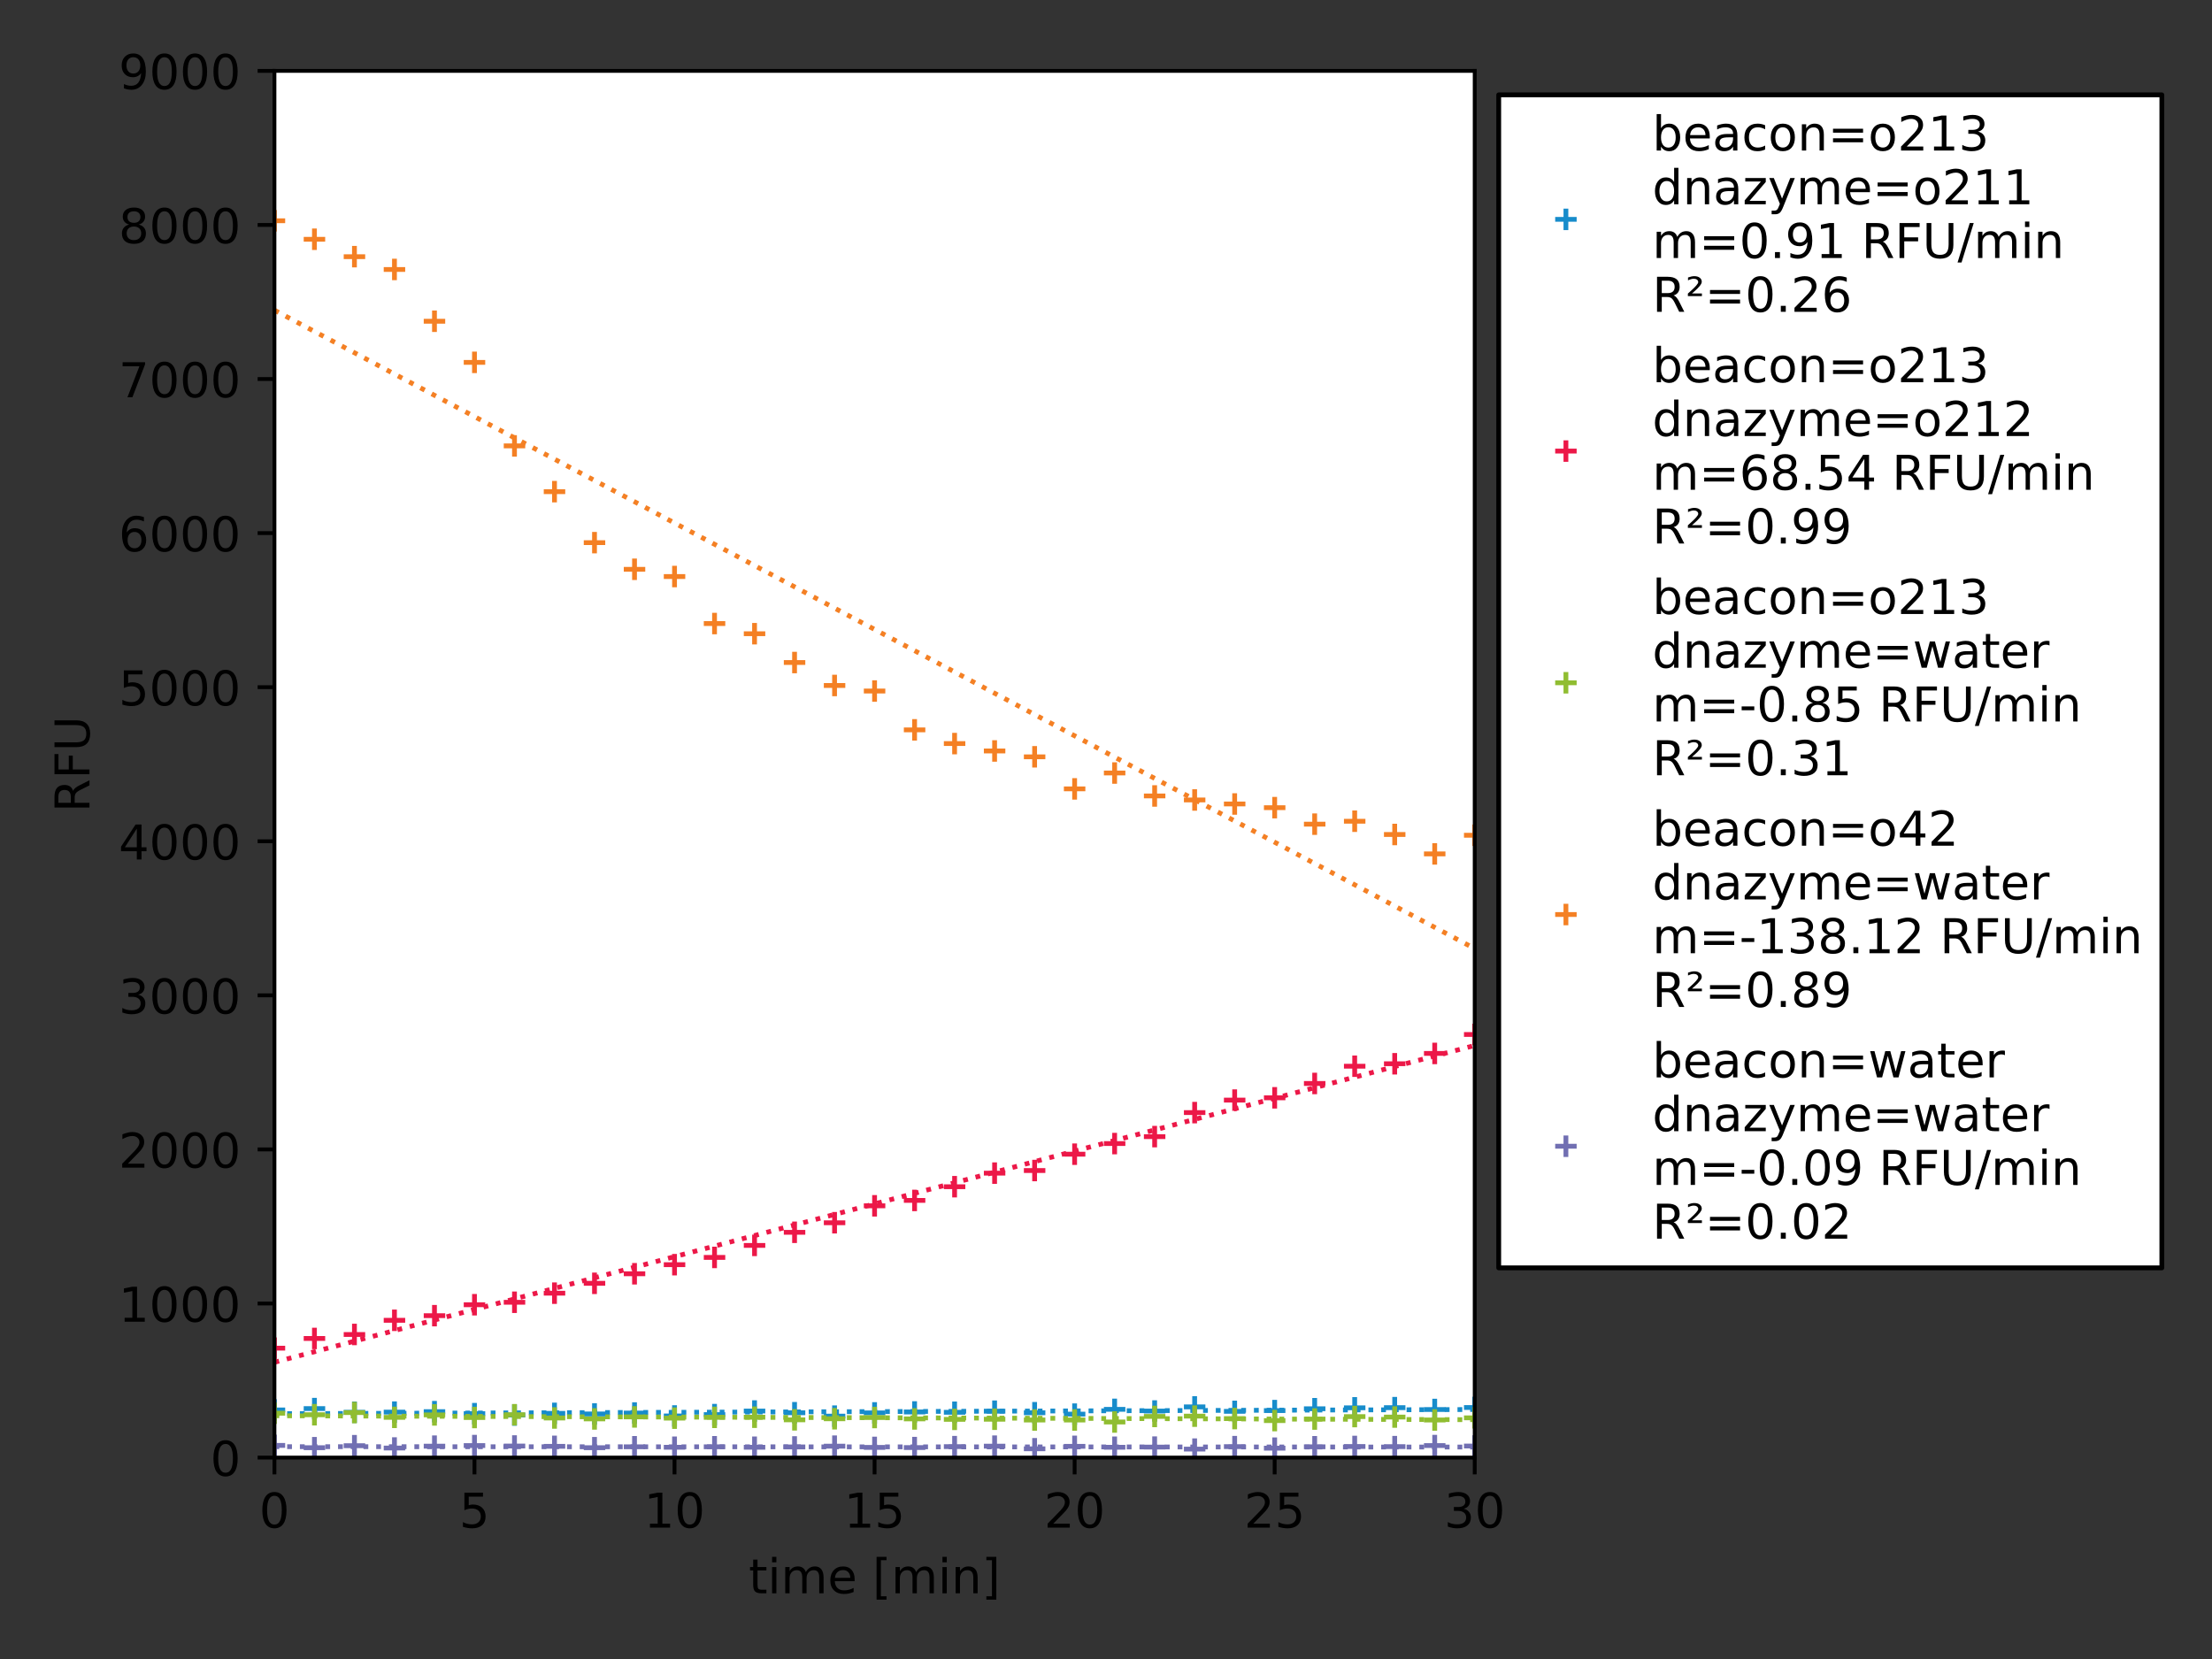 <?xml version="1.0" encoding="utf-8" standalone="no"?>
<!DOCTYPE svg PUBLIC "-//W3C//DTD SVG 1.1//EN"
  "http://www.w3.org/Graphics/SVG/1.1/DTD/svg11.dtd">
<!-- Created with matplotlib (https://matplotlib.org/) -->
<svg height="345.6pt" version="1.1" viewBox="0 0 460.8 345.6" width="460.8pt" xmlns="http://www.w3.org/2000/svg" xmlns:xlink="http://www.w3.org/1999/xlink">
 <rect x="0" y="0" width="460.8" height="345.6" fill="#333333" stroke="none"/>
 <defs>
  <style type="text/css">
*{stroke-linecap:butt;stroke-linejoin:round;}
  </style>
 </defs>
 <g id="figure_1">
  <g id="patch_1">
   <path d="M 0 345.6 
L 460.8 345.6 
L 460.8 0 
L 0 0 
z
" style="fill:none;"/>
  </g>
  <g id="axes_1">
   <g id="patch_2">
    <path d="M 57.17 303.64 
L 307.21 303.64 
L 307.21 14.76 
L 57.17 14.76 
z
" style="fill:#ffffff;"/>
   </g>
   <g id="matplotlib.axis_1">
    <g id="xtick_1">
     <g id="line2d_1">
      <defs>
       <path d="M 0 0 
L 0 3.5 
" id="m78ceba7861" style="stroke:#000000;stroke-width:0.8;"/>
      </defs>
      <g>
       <use style="stroke:#000000;stroke-width:0.8;" x="57.17" xlink:href="#m78ceba7861" y="303.64"/>
      </g>
     </g>
     <g id="text_1">
      <!-- 0 -->
      <defs>
       <path d="M 31.781 66.406 
Q 24.172 66.406 20.328 58.906 
Q 16.5 51.422 16.5 36.375 
Q 16.5 21.391 20.328 13.891 
Q 24.172 6.391 31.781 6.391 
Q 39.453 6.391 43.281 13.891 
Q 47.125 21.391 47.125 36.375 
Q 47.125 51.422 43.281 58.906 
Q 39.453 66.406 31.781 66.406 
z
M 31.781 74.219 
Q 44.047 74.219 50.516 64.516 
Q 56.984 54.828 56.984 36.375 
Q 56.984 17.969 50.516 8.266 
Q 44.047 -1.422 31.781 -1.422 
Q 19.531 -1.422 13.062 8.266 
Q 6.594 17.969 6.594 36.375 
Q 6.594 54.828 13.062 64.516 
Q 19.531 74.219 31.781 74.219 
z
" id="DejaVuSans-48"/>
      </defs>
      <g transform="translate(53.989 318.238)scale(0.1 -0.1)">
       <use xlink:href="#DejaVuSans-48"/>
      </g>
     </g>
    </g>
    <g id="xtick_2">
     <g id="line2d_2">
      <g>
       <use style="stroke:#000000;stroke-width:0.8;" x="98.843" xlink:href="#m78ceba7861" y="303.64"/>
      </g>
     </g>
     <g id="text_2">
      <!-- 5 -->
      <defs>
       <path d="M 10.797 72.906 
L 49.516 72.906 
L 49.516 64.594 
L 19.828 64.594 
L 19.828 46.734 
Q 21.969 47.469 24.109 47.828 
Q 26.266 48.188 28.422 48.188 
Q 40.625 48.188 47.75 41.5 
Q 54.891 34.812 54.891 23.391 
Q 54.891 11.625 47.562 5.094 
Q 40.234 -1.422 26.906 -1.422 
Q 22.312 -1.422 17.547 -0.641 
Q 12.797 0.141 7.719 1.703 
L 7.719 11.625 
Q 12.109 9.234 16.797 8.062 
Q 21.484 6.891 26.703 6.891 
Q 35.156 6.891 40.078 11.328 
Q 45.016 15.766 45.016 23.391 
Q 45.016 31 40.078 35.438 
Q 35.156 39.891 26.703 39.891 
Q 22.75 39.891 18.812 39.016 
Q 14.891 38.141 10.797 36.281 
z
" id="DejaVuSans-53"/>
      </defs>
      <g transform="translate(95.662 318.238)scale(0.1 -0.1)">
       <use xlink:href="#DejaVuSans-53"/>
      </g>
     </g>
    </g>
    <g id="xtick_3">
     <g id="line2d_3">
      <g>
       <use style="stroke:#000000;stroke-width:0.8;" x="140.517" xlink:href="#m78ceba7861" y="303.64"/>
      </g>
     </g>
     <g id="text_3">
      <!-- 10 -->
      <defs>
       <path d="M 12.406 8.297 
L 28.516 8.297 
L 28.516 63.922 
L 10.984 60.406 
L 10.984 69.391 
L 28.422 72.906 
L 38.281 72.906 
L 38.281 8.297 
L 54.391 8.297 
L 54.391 0 
L 12.406 0 
z
" id="DejaVuSans-49"/>
      </defs>
      <g transform="translate(134.154 318.238)scale(0.1 -0.1)">
       <use xlink:href="#DejaVuSans-49"/>
       <use x="63.623" xlink:href="#DejaVuSans-48"/>
      </g>
     </g>
    </g>
    <g id="xtick_4">
     <g id="line2d_4">
      <g>
       <use style="stroke:#000000;stroke-width:0.8;" x="182.19" xlink:href="#m78ceba7861" y="303.64"/>
      </g>
     </g>
     <g id="text_4">
      <!-- 15 -->
      <g transform="translate(175.827 318.238)scale(0.1 -0.1)">
       <use xlink:href="#DejaVuSans-49"/>
       <use x="63.623" xlink:href="#DejaVuSans-53"/>
      </g>
     </g>
    </g>
    <g id="xtick_5">
     <g id="line2d_5">
      <g>
       <use style="stroke:#000000;stroke-width:0.8;" x="223.863" xlink:href="#m78ceba7861" y="303.64"/>
      </g>
     </g>
     <g id="text_5">
      <!-- 20 -->
      <defs>
       <path d="M 19.188 8.297 
L 53.609 8.297 
L 53.609 0 
L 7.328 0 
L 7.328 8.297 
Q 12.938 14.109 22.625 23.891 
Q 32.328 33.688 34.812 36.531 
Q 39.547 41.844 41.422 45.531 
Q 43.312 49.219 43.312 52.781 
Q 43.312 58.594 39.234 62.25 
Q 35.156 65.922 28.609 65.922 
Q 23.969 65.922 18.812 64.312 
Q 13.672 62.703 7.812 59.422 
L 7.812 69.391 
Q 13.766 71.781 18.938 73 
Q 24.125 74.219 28.422 74.219 
Q 39.75 74.219 46.484 68.547 
Q 53.219 62.891 53.219 53.422 
Q 53.219 48.922 51.531 44.891 
Q 49.859 40.875 45.406 35.406 
Q 44.188 33.984 37.641 27.219 
Q 31.109 20.453 19.188 8.297 
z
" id="DejaVuSans-50"/>
      </defs>
      <g transform="translate(217.501 318.238)scale(0.1 -0.1)">
       <use xlink:href="#DejaVuSans-50"/>
       <use x="63.623" xlink:href="#DejaVuSans-48"/>
      </g>
     </g>
    </g>
    <g id="xtick_6">
     <g id="line2d_6">
      <g>
       <use style="stroke:#000000;stroke-width:0.8;" x="265.537" xlink:href="#m78ceba7861" y="303.64"/>
      </g>
     </g>
     <g id="text_6">
      <!-- 25 -->
      <g transform="translate(259.174 318.238)scale(0.1 -0.1)">
       <use xlink:href="#DejaVuSans-50"/>
       <use x="63.623" xlink:href="#DejaVuSans-53"/>
      </g>
     </g>
    </g>
    <g id="xtick_7">
     <g id="line2d_7">
      <g>
       <use style="stroke:#000000;stroke-width:0.8;" x="307.21" xlink:href="#m78ceba7861" y="303.64"/>
      </g>
     </g>
     <g id="text_7">
      <!-- 30 -->
      <defs>
       <path d="M 40.578 39.312 
Q 47.656 37.797 51.625 33 
Q 55.609 28.219 55.609 21.188 
Q 55.609 10.406 48.188 4.484 
Q 40.766 -1.422 27.094 -1.422 
Q 22.516 -1.422 17.656 -0.516 
Q 12.797 0.391 7.625 2.203 
L 7.625 11.719 
Q 11.719 9.328 16.594 8.109 
Q 21.484 6.891 26.812 6.891 
Q 36.078 6.891 40.938 10.547 
Q 45.797 14.203 45.797 21.188 
Q 45.797 27.641 41.281 31.266 
Q 36.766 34.906 28.719 34.906 
L 20.219 34.906 
L 20.219 43.016 
L 29.109 43.016 
Q 36.375 43.016 40.234 45.922 
Q 44.094 48.828 44.094 54.297 
Q 44.094 59.906 40.109 62.906 
Q 36.141 65.922 28.719 65.922 
Q 24.656 65.922 20.016 65.031 
Q 15.375 64.156 9.812 62.312 
L 9.812 71.094 
Q 15.438 72.656 20.344 73.438 
Q 25.25 74.219 29.594 74.219 
Q 40.828 74.219 47.359 69.109 
Q 53.906 64.016 53.906 55.328 
Q 53.906 49.266 50.438 45.094 
Q 46.969 40.922 40.578 39.312 
z
" id="DejaVuSans-51"/>
      </defs>
      <g transform="translate(300.848 318.238)scale(0.1 -0.1)">
       <use xlink:href="#DejaVuSans-51"/>
       <use x="63.623" xlink:href="#DejaVuSans-48"/>
      </g>
     </g>
    </g>
    <g id="text_8">
     <!-- time [min] -->
     <defs>
      <path d="M 18.312 70.219 
L 18.312 54.688 
L 36.812 54.688 
L 36.812 47.703 
L 18.312 47.703 
L 18.312 18.016 
Q 18.312 11.328 20.141 9.422 
Q 21.969 7.516 27.594 7.516 
L 36.812 7.516 
L 36.812 0 
L 27.594 0 
Q 17.188 0 13.234 3.875 
Q 9.281 7.766 9.281 18.016 
L 9.281 47.703 
L 2.688 47.703 
L 2.688 54.688 
L 9.281 54.688 
L 9.281 70.219 
z
" id="DejaVuSans-116"/>
      <path d="M 9.422 54.688 
L 18.406 54.688 
L 18.406 0 
L 9.422 0 
z
M 9.422 75.984 
L 18.406 75.984 
L 18.406 64.594 
L 9.422 64.594 
z
" id="DejaVuSans-105"/>
      <path d="M 52 44.188 
Q 55.375 50.25 60.062 53.125 
Q 64.75 56 71.094 56 
Q 79.641 56 84.281 50.016 
Q 88.922 44.047 88.922 33.016 
L 88.922 0 
L 79.891 0 
L 79.891 32.719 
Q 79.891 40.578 77.094 44.375 
Q 74.312 48.188 68.609 48.188 
Q 61.625 48.188 57.562 43.547 
Q 53.516 38.922 53.516 30.906 
L 53.516 0 
L 44.484 0 
L 44.484 32.719 
Q 44.484 40.625 41.703 44.406 
Q 38.922 48.188 33.109 48.188 
Q 26.219 48.188 22.156 43.531 
Q 18.109 38.875 18.109 30.906 
L 18.109 0 
L 9.078 0 
L 9.078 54.688 
L 18.109 54.688 
L 18.109 46.188 
Q 21.188 51.219 25.484 53.609 
Q 29.781 56 35.688 56 
Q 41.656 56 45.828 52.969 
Q 50 49.953 52 44.188 
z
" id="DejaVuSans-109"/>
      <path d="M 56.203 29.594 
L 56.203 25.203 
L 14.891 25.203 
Q 15.484 15.922 20.484 11.062 
Q 25.484 6.203 34.422 6.203 
Q 39.594 6.203 44.453 7.469 
Q 49.312 8.734 54.109 11.281 
L 54.109 2.781 
Q 49.266 0.734 44.188 -0.344 
Q 39.109 -1.422 33.891 -1.422 
Q 20.797 -1.422 13.156 6.188 
Q 5.516 13.812 5.516 26.812 
Q 5.516 40.234 12.766 48.109 
Q 20.016 56 32.328 56 
Q 43.359 56 49.781 48.891 
Q 56.203 41.797 56.203 29.594 
z
M 47.219 32.234 
Q 47.125 39.594 43.094 43.984 
Q 39.062 48.391 32.422 48.391 
Q 24.906 48.391 20.391 44.141 
Q 15.875 39.891 15.188 32.172 
z
" id="DejaVuSans-101"/>
      <path id="DejaVuSans-32"/>
      <path d="M 8.594 75.984 
L 29.297 75.984 
L 29.297 69 
L 17.578 69 
L 17.578 -6.203 
L 29.297 -6.203 
L 29.297 -13.188 
L 8.594 -13.188 
z
" id="DejaVuSans-91"/>
      <path d="M 54.891 33.016 
L 54.891 0 
L 45.906 0 
L 45.906 32.719 
Q 45.906 40.484 42.875 44.328 
Q 39.844 48.188 33.797 48.188 
Q 26.516 48.188 22.312 43.547 
Q 18.109 38.922 18.109 30.906 
L 18.109 0 
L 9.078 0 
L 9.078 54.688 
L 18.109 54.688 
L 18.109 46.188 
Q 21.344 51.125 25.703 53.562 
Q 30.078 56 35.797 56 
Q 45.219 56 50.047 50.172 
Q 54.891 44.344 54.891 33.016 
z
" id="DejaVuSans-110"/>
      <path d="M 30.422 75.984 
L 30.422 -13.188 
L 9.719 -13.188 
L 9.719 -6.203 
L 21.391 -6.203 
L 21.391 69 
L 9.719 69 
L 9.719 75.984 
z
" id="DejaVuSans-93"/>
     </defs>
     <g transform="translate(155.975 331.917)scale(0.1 -0.1)">
      <use xlink:href="#DejaVuSans-116"/>
      <use x="39.209" xlink:href="#DejaVuSans-105"/>
      <use x="66.992" xlink:href="#DejaVuSans-109"/>
      <use x="164.404" xlink:href="#DejaVuSans-101"/>
      <use x="225.928" xlink:href="#DejaVuSans-32"/>
      <use x="257.715" xlink:href="#DejaVuSans-91"/>
      <use x="296.729" xlink:href="#DejaVuSans-109"/>
      <use x="394.141" xlink:href="#DejaVuSans-105"/>
      <use x="421.924" xlink:href="#DejaVuSans-110"/>
      <use x="485.303" xlink:href="#DejaVuSans-93"/>
     </g>
    </g>
   </g>
   <g id="matplotlib.axis_2">
    <g id="ytick_1">
     <g id="line2d_8">
      <defs>
       <path d="M 0 0 
L -3.5 0 
" id="m51595168b1" style="stroke:#000000;stroke-width:0.8;"/>
      </defs>
      <g>
       <use style="stroke:#000000;stroke-width:0.8;" x="57.17" xlink:href="#m51595168b1" y="303.64"/>
      </g>
     </g>
     <g id="text_9">
      <!-- 0 -->
      <g transform="translate(43.807 307.439)scale(0.1 -0.1)">
       <use xlink:href="#DejaVuSans-48"/>
      </g>
     </g>
    </g>
    <g id="ytick_2">
     <g id="line2d_9">
      <g>
       <use style="stroke:#000000;stroke-width:0.8;" x="57.17" xlink:href="#m51595168b1" y="271.542"/>
      </g>
     </g>
     <g id="text_10">
      <!-- 1000 -->
      <g transform="translate(24.72 275.341)scale(0.1 -0.1)">
       <use xlink:href="#DejaVuSans-49"/>
       <use x="63.623" xlink:href="#DejaVuSans-48"/>
       <use x="127.246" xlink:href="#DejaVuSans-48"/>
       <use x="190.869" xlink:href="#DejaVuSans-48"/>
      </g>
     </g>
    </g>
    <g id="ytick_3">
     <g id="line2d_10">
      <g>
       <use style="stroke:#000000;stroke-width:0.8;" x="57.17" xlink:href="#m51595168b1" y="239.444"/>
      </g>
     </g>
     <g id="text_11">
      <!-- 2000 -->
      <g transform="translate(24.72 243.244)scale(0.1 -0.1)">
       <use xlink:href="#DejaVuSans-50"/>
       <use x="63.623" xlink:href="#DejaVuSans-48"/>
       <use x="127.246" xlink:href="#DejaVuSans-48"/>
       <use x="190.869" xlink:href="#DejaVuSans-48"/>
      </g>
     </g>
    </g>
    <g id="ytick_4">
     <g id="line2d_11">
      <g>
       <use style="stroke:#000000;stroke-width:0.8;" x="57.17" xlink:href="#m51595168b1" y="207.347"/>
      </g>
     </g>
     <g id="text_12">
      <!-- 3000 -->
      <g transform="translate(24.72 211.146)scale(0.1 -0.1)">
       <use xlink:href="#DejaVuSans-51"/>
       <use x="63.623" xlink:href="#DejaVuSans-48"/>
       <use x="127.246" xlink:href="#DejaVuSans-48"/>
       <use x="190.869" xlink:href="#DejaVuSans-48"/>
      </g>
     </g>
    </g>
    <g id="ytick_5">
     <g id="line2d_12">
      <g>
       <use style="stroke:#000000;stroke-width:0.8;" x="57.17" xlink:href="#m51595168b1" y="175.249"/>
      </g>
     </g>
     <g id="text_13">
      <!-- 4000 -->
      <defs>
       <path d="M 37.797 64.312 
L 12.891 25.391 
L 37.797 25.391 
z
M 35.203 72.906 
L 47.609 72.906 
L 47.609 25.391 
L 58.016 25.391 
L 58.016 17.188 
L 47.609 17.188 
L 47.609 0 
L 37.797 0 
L 37.797 17.188 
L 4.891 17.188 
L 4.891 26.703 
z
" id="DejaVuSans-52"/>
      </defs>
      <g transform="translate(24.72 179.048)scale(0.1 -0.1)">
       <use xlink:href="#DejaVuSans-52"/>
       <use x="63.623" xlink:href="#DejaVuSans-48"/>
       <use x="127.246" xlink:href="#DejaVuSans-48"/>
       <use x="190.869" xlink:href="#DejaVuSans-48"/>
      </g>
     </g>
    </g>
    <g id="ytick_6">
     <g id="line2d_13">
      <g>
       <use style="stroke:#000000;stroke-width:0.8;" x="57.17" xlink:href="#m51595168b1" y="143.151"/>
      </g>
     </g>
     <g id="text_14">
      <!-- 5000 -->
      <g transform="translate(24.72 146.95)scale(0.1 -0.1)">
       <use xlink:href="#DejaVuSans-53"/>
       <use x="63.623" xlink:href="#DejaVuSans-48"/>
       <use x="127.246" xlink:href="#DejaVuSans-48"/>
       <use x="190.869" xlink:href="#DejaVuSans-48"/>
      </g>
     </g>
    </g>
    <g id="ytick_7">
     <g id="line2d_14">
      <g>
       <use style="stroke:#000000;stroke-width:0.8;" x="57.17" xlink:href="#m51595168b1" y="111.053"/>
      </g>
     </g>
     <g id="text_15">
      <!-- 6000 -->
      <defs>
       <path d="M 33.016 40.375 
Q 26.375 40.375 22.484 35.828 
Q 18.609 31.297 18.609 23.391 
Q 18.609 15.531 22.484 10.953 
Q 26.375 6.391 33.016 6.391 
Q 39.656 6.391 43.531 10.953 
Q 47.406 15.531 47.406 23.391 
Q 47.406 31.297 43.531 35.828 
Q 39.656 40.375 33.016 40.375 
z
M 52.594 71.297 
L 52.594 62.312 
Q 48.875 64.062 45.094 64.984 
Q 41.312 65.922 37.594 65.922 
Q 27.828 65.922 22.672 59.328 
Q 17.531 52.734 16.797 39.406 
Q 19.672 43.656 24.016 45.922 
Q 28.375 48.188 33.594 48.188 
Q 44.578 48.188 50.953 41.516 
Q 57.328 34.859 57.328 23.391 
Q 57.328 12.156 50.688 5.359 
Q 44.047 -1.422 33.016 -1.422 
Q 20.359 -1.422 13.672 8.266 
Q 6.984 17.969 6.984 36.375 
Q 6.984 53.656 15.188 63.938 
Q 23.391 74.219 37.203 74.219 
Q 40.922 74.219 44.703 73.484 
Q 48.484 72.75 52.594 71.297 
z
" id="DejaVuSans-54"/>
      </defs>
      <g transform="translate(24.72 114.853)scale(0.1 -0.1)">
       <use xlink:href="#DejaVuSans-54"/>
       <use x="63.623" xlink:href="#DejaVuSans-48"/>
       <use x="127.246" xlink:href="#DejaVuSans-48"/>
       <use x="190.869" xlink:href="#DejaVuSans-48"/>
      </g>
     </g>
    </g>
    <g id="ytick_8">
     <g id="line2d_15">
      <g>
       <use style="stroke:#000000;stroke-width:0.8;" x="57.17" xlink:href="#m51595168b1" y="78.956"/>
      </g>
     </g>
     <g id="text_16">
      <!-- 7000 -->
      <defs>
       <path d="M 8.203 72.906 
L 55.078 72.906 
L 55.078 68.703 
L 28.609 0 
L 18.312 0 
L 43.219 64.594 
L 8.203 64.594 
z
" id="DejaVuSans-55"/>
      </defs>
      <g transform="translate(24.72 82.755)scale(0.1 -0.1)">
       <use xlink:href="#DejaVuSans-55"/>
       <use x="63.623" xlink:href="#DejaVuSans-48"/>
       <use x="127.246" xlink:href="#DejaVuSans-48"/>
       <use x="190.869" xlink:href="#DejaVuSans-48"/>
      </g>
     </g>
    </g>
    <g id="ytick_9">
     <g id="line2d_16">
      <g>
       <use style="stroke:#000000;stroke-width:0.8;" x="57.17" xlink:href="#m51595168b1" y="46.858"/>
      </g>
     </g>
     <g id="text_17">
      <!-- 8000 -->
      <defs>
       <path d="M 31.781 34.625 
Q 24.75 34.625 20.719 30.859 
Q 16.703 27.094 16.703 20.516 
Q 16.703 13.922 20.719 10.156 
Q 24.75 6.391 31.781 6.391 
Q 38.812 6.391 42.859 10.172 
Q 46.922 13.969 46.922 20.516 
Q 46.922 27.094 42.891 30.859 
Q 38.875 34.625 31.781 34.625 
z
M 21.922 38.812 
Q 15.578 40.375 12.031 44.719 
Q 8.5 49.078 8.5 55.328 
Q 8.5 64.062 14.719 69.141 
Q 20.953 74.219 31.781 74.219 
Q 42.672 74.219 48.875 69.141 
Q 55.078 64.062 55.078 55.328 
Q 55.078 49.078 51.531 44.719 
Q 48 40.375 41.703 38.812 
Q 48.828 37.156 52.797 32.312 
Q 56.781 27.484 56.781 20.516 
Q 56.781 9.906 50.312 4.234 
Q 43.844 -1.422 31.781 -1.422 
Q 19.734 -1.422 13.25 4.234 
Q 6.781 9.906 6.781 20.516 
Q 6.781 27.484 10.781 32.312 
Q 14.797 37.156 21.922 38.812 
z
M 18.312 54.391 
Q 18.312 48.734 21.844 45.562 
Q 25.391 42.391 31.781 42.391 
Q 38.141 42.391 41.719 45.562 
Q 45.312 48.734 45.312 54.391 
Q 45.312 60.062 41.719 63.234 
Q 38.141 66.406 31.781 66.406 
Q 25.391 66.406 21.844 63.234 
Q 18.312 60.062 18.312 54.391 
z
" id="DejaVuSans-56"/>
      </defs>
      <g transform="translate(24.72 50.657)scale(0.1 -0.1)">
       <use xlink:href="#DejaVuSans-56"/>
       <use x="63.623" xlink:href="#DejaVuSans-48"/>
       <use x="127.246" xlink:href="#DejaVuSans-48"/>
       <use x="190.869" xlink:href="#DejaVuSans-48"/>
      </g>
     </g>
    </g>
    <g id="ytick_10">
     <g id="line2d_17">
      <g>
       <use style="stroke:#000000;stroke-width:0.8;" x="57.17" xlink:href="#m51595168b1" y="14.76"/>
      </g>
     </g>
     <g id="text_18">
      <!-- 9000 -->
      <defs>
       <path d="M 10.984 1.516 
L 10.984 10.5 
Q 14.703 8.734 18.5 7.812 
Q 22.312 6.891 25.984 6.891 
Q 35.75 6.891 40.891 13.453 
Q 46.047 20.016 46.781 33.406 
Q 43.953 29.203 39.594 26.953 
Q 35.25 24.703 29.984 24.703 
Q 19.047 24.703 12.672 31.312 
Q 6.297 37.938 6.297 49.422 
Q 6.297 60.641 12.938 67.422 
Q 19.578 74.219 30.609 74.219 
Q 43.266 74.219 49.922 64.516 
Q 56.594 54.828 56.594 36.375 
Q 56.594 19.141 48.406 8.859 
Q 40.234 -1.422 26.422 -1.422 
Q 22.703 -1.422 18.891 -0.688 
Q 15.094 0.047 10.984 1.516 
z
M 30.609 32.422 
Q 37.25 32.422 41.125 36.953 
Q 45.016 41.5 45.016 49.422 
Q 45.016 57.281 41.125 61.844 
Q 37.25 66.406 30.609 66.406 
Q 23.969 66.406 20.094 61.844 
Q 16.219 57.281 16.219 49.422 
Q 16.219 41.5 20.094 36.953 
Q 23.969 32.422 30.609 32.422 
z
" id="DejaVuSans-57"/>
      </defs>
      <g transform="translate(24.72 18.559)scale(0.1 -0.1)">
       <use xlink:href="#DejaVuSans-57"/>
       <use x="63.623" xlink:href="#DejaVuSans-48"/>
       <use x="127.246" xlink:href="#DejaVuSans-48"/>
       <use x="190.869" xlink:href="#DejaVuSans-48"/>
      </g>
     </g>
    </g>
    <g id="text_19">
     <!-- RFU -->
     <defs>
      <path d="M 44.391 34.188 
Q 47.562 33.109 50.562 29.594 
Q 53.562 26.078 56.594 19.922 
L 66.609 0 
L 56 0 
L 46.688 18.703 
Q 43.062 26.031 39.672 28.422 
Q 36.281 30.812 30.422 30.812 
L 19.672 30.812 
L 19.672 0 
L 9.812 0 
L 9.812 72.906 
L 32.078 72.906 
Q 44.578 72.906 50.734 67.672 
Q 56.891 62.453 56.891 51.906 
Q 56.891 45.016 53.688 40.469 
Q 50.484 35.938 44.391 34.188 
z
M 19.672 64.797 
L 19.672 38.922 
L 32.078 38.922 
Q 39.203 38.922 42.844 42.219 
Q 46.484 45.516 46.484 51.906 
Q 46.484 58.297 42.844 61.547 
Q 39.203 64.797 32.078 64.797 
z
" id="DejaVuSans-82"/>
      <path d="M 9.812 72.906 
L 51.703 72.906 
L 51.703 64.594 
L 19.672 64.594 
L 19.672 43.109 
L 48.578 43.109 
L 48.578 34.812 
L 19.672 34.812 
L 19.672 0 
L 9.812 0 
z
" id="DejaVuSans-70"/>
      <path d="M 8.688 72.906 
L 18.609 72.906 
L 18.609 28.609 
Q 18.609 16.891 22.844 11.734 
Q 27.094 6.594 36.625 6.594 
Q 46.094 6.594 50.344 11.734 
Q 54.594 16.891 54.594 28.609 
L 54.594 72.906 
L 64.5 72.906 
L 64.5 27.391 
Q 64.5 13.141 57.438 5.859 
Q 50.391 -1.422 36.625 -1.422 
Q 22.797 -1.422 15.734 5.859 
Q 8.688 13.141 8.688 27.391 
z
" id="DejaVuSans-85"/>
     </defs>
     <g transform="translate(18.64 169.209)rotate(-90)scale(0.1 -0.1)">
      <use xlink:href="#DejaVuSans-82"/>
      <use x="69.482" xlink:href="#DejaVuSans-70"/>
      <use x="127.002" xlink:href="#DejaVuSans-85"/>
     </g>
    </g>
   </g>
   <g id="line2d_18">
    <defs>
     <path d="M -2.236 0 
L 2.236 0 
M 0 2.236 
L 0 -2.236 
" id="m05237e6ed6" style="stroke:#178ccb;"/>
    </defs>
    <g clip-path="url(#pb917161119)">
     <use style="fill:#178ccb;stroke:#178ccb;" x="57.17" xlink:href="#m05237e6ed6" y="293.722"/>
     <use style="fill:#178ccb;stroke:#178ccb;" x="65.505" xlink:href="#m05237e6ed6" y="293.433"/>
     <use style="fill:#178ccb;stroke:#178ccb;" x="73.839" xlink:href="#m05237e6ed6" y="294.203"/>
     <use style="fill:#178ccb;stroke:#178ccb;" x="82.174" xlink:href="#m05237e6ed6" y="294.171"/>
     <use style="fill:#178ccb;stroke:#178ccb;" x="90.509" xlink:href="#m05237e6ed6" y="294.075"/>
     <use style="fill:#178ccb;stroke:#178ccb;" x="98.843" xlink:href="#m05237e6ed6" y="294.492"/>
     <use style="fill:#178ccb;stroke:#178ccb;" x="107.178" xlink:href="#m05237e6ed6" y="294.781"/>
     <use style="fill:#178ccb;stroke:#178ccb;" x="115.513" xlink:href="#m05237e6ed6" y="294.428"/>
     <use style="fill:#178ccb;stroke:#178ccb;" x="123.847" xlink:href="#m05237e6ed6" y="294.556"/>
     <use style="fill:#178ccb;stroke:#178ccb;" x="132.182" xlink:href="#m05237e6ed6" y="294.364"/>
     <use style="fill:#178ccb;stroke:#178ccb;" x="140.517" xlink:href="#m05237e6ed6" y="294.974"/>
     <use style="fill:#178ccb;stroke:#178ccb;" x="148.851" xlink:href="#m05237e6ed6" y="294.685"/>
     <use style="fill:#178ccb;stroke:#178ccb;" x="157.186" xlink:href="#m05237e6ed6" y="293.946"/>
     <use style="fill:#178ccb;stroke:#178ccb;" x="165.521" xlink:href="#m05237e6ed6" y="294.3"/>
     <use style="fill:#178ccb;stroke:#178ccb;" x="173.855" xlink:href="#m05237e6ed6" y="295.006"/>
     <use style="fill:#178ccb;stroke:#178ccb;" x="182.19" xlink:href="#m05237e6ed6" y="294.332"/>
     <use style="fill:#178ccb;stroke:#178ccb;" x="190.525" xlink:href="#m05237e6ed6" y="294.139"/>
     <use style="fill:#178ccb;stroke:#178ccb;" x="198.859" xlink:href="#m05237e6ed6" y="294.203"/>
     <use style="fill:#178ccb;stroke:#178ccb;" x="207.194" xlink:href="#m05237e6ed6" y="293.979"/>
     <use style="fill:#178ccb;stroke:#178ccb;" x="215.529" xlink:href="#m05237e6ed6" y="294.3"/>
     <use style="fill:#178ccb;stroke:#178ccb;" x="223.863" xlink:href="#m05237e6ed6" y="294.588"/>
     <use style="fill:#178ccb;stroke:#178ccb;" x="232.198" xlink:href="#m05237e6ed6" y="293.593"/>
     <use style="fill:#178ccb;stroke:#178ccb;" x="240.533" xlink:href="#m05237e6ed6" y="293.946"/>
     <use style="fill:#178ccb;stroke:#178ccb;" x="248.867" xlink:href="#m05237e6ed6" y="293.08"/>
     <use style="fill:#178ccb;stroke:#178ccb;" x="257.202" xlink:href="#m05237e6ed6" y="294.011"/>
     <use style="fill:#178ccb;stroke:#178ccb;" x="265.537" xlink:href="#m05237e6ed6" y="293.85"/>
     <use style="fill:#178ccb;stroke:#178ccb;" x="273.871" xlink:href="#m05237e6ed6" y="293.465"/>
     <use style="fill:#178ccb;stroke:#178ccb;" x="282.206" xlink:href="#m05237e6ed6" y="293.272"/>
     <use style="fill:#178ccb;stroke:#178ccb;" x="290.541" xlink:href="#m05237e6ed6" y="293.24"/>
     <use style="fill:#178ccb;stroke:#178ccb;" x="298.875" xlink:href="#m05237e6ed6" y="293.625"/>
     <use style="fill:#178ccb;stroke:#178ccb;" x="307.21" xlink:href="#m05237e6ed6" y="293.208"/>
    </g>
   </g>
   <g id="line2d_19">
    <path clip-path="url(#pb917161119)" d="M 57.17 294.502 
L 62.273 294.484 
L 67.376 294.466 
L 72.479 294.448 
L 77.581 294.43 
L 82.684 294.412 
L 87.787 294.394 
L 92.89 294.377 
L 97.993 294.359 
L 103.096 294.341 
L 108.199 294.323 
L 113.301 294.305 
L 118.404 294.287 
L 123.507 294.269 
L 128.61 294.251 
L 133.713 294.233 
L 138.816 294.216 
L 143.919 294.198 
L 149.021 294.18 
L 154.124 294.162 
L 159.227 294.144 
L 164.33 294.126 
L 169.433 294.108 
L 174.536 294.09 
L 179.639 294.072 
L 184.741 294.055 
L 189.844 294.037 
L 194.947 294.019 
L 200.05 294.001 
L 205.153 293.983 
L 210.256 293.965 
L 215.359 293.947 
L 220.461 293.929 
L 225.564 293.911 
L 230.667 293.893 
L 235.77 293.876 
L 240.873 293.858 
L 245.976 293.84 
L 251.079 293.822 
L 256.181 293.804 
L 261.284 293.786 
L 266.387 293.768 
L 271.49 293.75 
L 276.593 293.732 
L 281.696 293.715 
L 286.799 293.697 
L 291.901 293.679 
L 297.004 293.661 
L 302.107 293.643 
L 307.21 293.625 
" style="fill:none;stroke:#178ccb;stroke-dasharray:1,1.65;stroke-dashoffset:0;"/>
   </g>
   <g id="line2d_20">
    <defs>
     <path d="M -2.236 0 
L 2.236 0 
M 0 2.236 
L 0 -2.236 
" id="mdf81c72987" style="stroke:#ec1848;"/>
    </defs>
    <g clip-path="url(#pb917161119)">
     <use style="fill:#ec1848;stroke:#ec1848;" x="57.17" xlink:href="#mdf81c72987" y="280.851"/>
     <use style="fill:#ec1848;stroke:#ec1848;" x="65.505" xlink:href="#mdf81c72987" y="278.828"/>
     <use style="fill:#ec1848;stroke:#ec1848;" x="73.839" xlink:href="#mdf81c72987" y="277.994"/>
     <use style="fill:#ec1848;stroke:#ec1848;" x="82.174" xlink:href="#mdf81c72987" y="275.041"/>
     <use style="fill:#ec1848;stroke:#ec1848;" x="90.509" xlink:href="#mdf81c72987" y="274.078"/>
     <use style="fill:#ec1848;stroke:#ec1848;" x="98.843" xlink:href="#mdf81c72987" y="271.799"/>
     <use style="fill:#ec1848;stroke:#ec1848;" x="107.178" xlink:href="#mdf81c72987" y="271.285"/>
     <use style="fill:#ec1848;stroke:#ec1848;" x="115.513" xlink:href="#mdf81c72987" y="269.392"/>
     <use style="fill:#ec1848;stroke:#ec1848;" x="123.847" xlink:href="#mdf81c72987" y="267.337"/>
     <use style="fill:#ec1848;stroke:#ec1848;" x="132.182" xlink:href="#mdf81c72987" y="265.347"/>
     <use style="fill:#ec1848;stroke:#ec1848;" x="140.517" xlink:href="#mdf81c72987" y="263.454"/>
     <use style="fill:#ec1848;stroke:#ec1848;" x="148.851" xlink:href="#mdf81c72987" y="261.945"/>
     <use style="fill:#ec1848;stroke:#ec1848;" x="157.186" xlink:href="#mdf81c72987" y="259.441"/>
     <use style="fill:#ec1848;stroke:#ec1848;" x="165.521" xlink:href="#mdf81c72987" y="256.713"/>
     <use style="fill:#ec1848;stroke:#ec1848;" x="173.855" xlink:href="#mdf81c72987" y="254.723"/>
     <use style="fill:#ec1848;stroke:#ec1848;" x="182.19" xlink:href="#mdf81c72987" y="251.192"/>
     <use style="fill:#ec1848;stroke:#ec1848;" x="190.525" xlink:href="#mdf81c72987" y="250.069"/>
     <use style="fill:#ec1848;stroke:#ec1848;" x="198.859" xlink:href="#mdf81c72987" y="247.212"/>
     <use style="fill:#ec1848;stroke:#ec1848;" x="207.194" xlink:href="#mdf81c72987" y="244.388"/>
     <use style="fill:#ec1848;stroke:#ec1848;" x="215.529" xlink:href="#mdf81c72987" y="243.842"/>
     <use style="fill:#ec1848;stroke:#ec1848;" x="223.863" xlink:href="#mdf81c72987" y="240.439"/>
     <use style="fill:#ec1848;stroke:#ec1848;" x="232.198" xlink:href="#mdf81c72987" y="238.225"/>
     <use style="fill:#ec1848;stroke:#ec1848;" x="240.533" xlink:href="#mdf81c72987" y="236.78"/>
     <use style="fill:#ec1848;stroke:#ec1848;" x="248.867" xlink:href="#mdf81c72987" y="231.773"/>
     <use style="fill:#ec1848;stroke:#ec1848;" x="257.202" xlink:href="#mdf81c72987" y="229.173"/>
     <use style="fill:#ec1848;stroke:#ec1848;" x="265.537" xlink:href="#mdf81c72987" y="228.692"/>
     <use style="fill:#ec1848;stroke:#ec1848;" x="273.871" xlink:href="#mdf81c72987" y="225.707"/>
     <use style="fill:#ec1848;stroke:#ec1848;" x="282.206" xlink:href="#mdf81c72987" y="222.112"/>
     <use style="fill:#ec1848;stroke:#ec1848;" x="290.541" xlink:href="#mdf81c72987" y="221.598"/>
     <use style="fill:#ec1848;stroke:#ec1848;" x="298.875" xlink:href="#mdf81c72987" y="219.448"/>
     <use style="fill:#ec1848;stroke:#ec1848;" x="307.21" xlink:href="#mdf81c72987" y="215.5"/>
    </g>
   </g>
   <g id="line2d_21">
    <path clip-path="url(#pb917161119)" d="M 57.17 283.786 
L 62.273 282.439 
L 67.376 281.092 
L 72.479 279.745 
L 77.581 278.398 
L 82.684 277.051 
L 87.787 275.704 
L 92.89 274.358 
L 97.993 273.011 
L 103.096 271.664 
L 108.199 270.317 
L 113.301 268.97 
L 118.404 267.623 
L 123.507 266.276 
L 128.61 264.929 
L 133.713 263.582 
L 138.816 262.235 
L 143.919 260.888 
L 149.021 259.541 
L 154.124 258.194 
L 159.227 256.848 
L 164.33 255.501 
L 169.433 254.154 
L 174.536 252.807 
L 179.639 251.46 
L 184.741 250.113 
L 189.844 248.766 
L 194.947 247.419 
L 200.05 246.072 
L 205.153 244.725 
L 210.256 243.378 
L 215.359 242.031 
L 220.461 240.684 
L 225.564 239.337 
L 230.667 237.991 
L 235.77 236.644 
L 240.873 235.297 
L 245.976 233.95 
L 251.079 232.603 
L 256.181 231.256 
L 261.284 229.909 
L 266.387 228.562 
L 271.49 227.215 
L 276.593 225.868 
L 281.696 224.521 
L 286.799 223.174 
L 291.901 221.827 
L 297.004 220.481 
L 302.107 219.134 
L 307.21 217.787 
" style="fill:none;stroke:#ec1848;stroke-dasharray:1,1.65;stroke-dashoffset:0;"/>
   </g>
   <g id="line2d_22">
    <defs>
     <path d="M -2.236 0 
L 2.236 0 
M 0 2.236 
L 0 -2.236 
" id="mbd2c2a7d83" style="stroke:#90bd31;"/>
    </defs>
    <g clip-path="url(#pb917161119)">
     <use style="fill:#90bd31;stroke:#90bd31;" x="57.17" xlink:href="#mbd2c2a7d83" y="294.396"/>
     <use style="fill:#90bd31;stroke:#90bd31;" x="65.505" xlink:href="#mbd2c2a7d83" y="294.717"/>
     <use style="fill:#90bd31;stroke:#90bd31;" x="73.839" xlink:href="#mbd2c2a7d83" y="294.267"/>
     <use style="fill:#90bd31;stroke:#90bd31;" x="82.174" xlink:href="#mbd2c2a7d83" y="295.262"/>
     <use style="fill:#90bd31;stroke:#90bd31;" x="90.509" xlink:href="#mbd2c2a7d83" y="294.749"/>
     <use style="fill:#90bd31;stroke:#90bd31;" x="98.843" xlink:href="#mbd2c2a7d83" y="295.295"/>
     <use style="fill:#90bd31;stroke:#90bd31;" x="107.178" xlink:href="#mbd2c2a7d83" y="294.717"/>
     <use style="fill:#90bd31;stroke:#90bd31;" x="115.513" xlink:href="#mbd2c2a7d83" y="295.391"/>
     <use style="fill:#90bd31;stroke:#90bd31;" x="123.847" xlink:href="#mbd2c2a7d83" y="295.583"/>
     <use style="fill:#90bd31;stroke:#90bd31;" x="132.182" xlink:href="#mbd2c2a7d83" y="295.166"/>
     <use style="fill:#90bd31;stroke:#90bd31;" x="140.517" xlink:href="#mbd2c2a7d83" y="295.423"/>
     <use style="fill:#90bd31;stroke:#90bd31;" x="148.851" xlink:href="#mbd2c2a7d83" y="295.262"/>
     <use style="fill:#90bd31;stroke:#90bd31;" x="157.186" xlink:href="#mbd2c2a7d83" y="295.23"/>
     <use style="fill:#90bd31;stroke:#90bd31;" x="165.521" xlink:href="#mbd2c2a7d83" y="295.776"/>
     <use style="fill:#90bd31;stroke:#90bd31;" x="173.855" xlink:href="#mbd2c2a7d83" y="295.551"/>
     <use style="fill:#90bd31;stroke:#90bd31;" x="182.19" xlink:href="#mbd2c2a7d83" y="295.295"/>
     <use style="fill:#90bd31;stroke:#90bd31;" x="190.525" xlink:href="#mbd2c2a7d83" y="295.583"/>
     <use style="fill:#90bd31;stroke:#90bd31;" x="198.859" xlink:href="#mbd2c2a7d83" y="295.68"/>
     <use style="fill:#90bd31;stroke:#90bd31;" x="207.194" xlink:href="#mbd2c2a7d83" y="295.648"/>
     <use style="fill:#90bd31;stroke:#90bd31;" x="215.529" xlink:href="#mbd2c2a7d83" y="295.808"/>
     <use style="fill:#90bd31;stroke:#90bd31;" x="223.863" xlink:href="#mbd2c2a7d83" y="295.808"/>
     <use style="fill:#90bd31;stroke:#90bd31;" x="232.198" xlink:href="#mbd2c2a7d83" y="296.225"/>
     <use style="fill:#90bd31;stroke:#90bd31;" x="240.533" xlink:href="#mbd2c2a7d83" y="295.07"/>
     <use style="fill:#90bd31;stroke:#90bd31;" x="248.867" xlink:href="#mbd2c2a7d83" y="295.006"/>
     <use style="fill:#90bd31;stroke:#90bd31;" x="257.202" xlink:href="#mbd2c2a7d83" y="295.519"/>
     <use style="fill:#90bd31;stroke:#90bd31;" x="265.537" xlink:href="#mbd2c2a7d83" y="295.937"/>
     <use style="fill:#90bd31;stroke:#90bd31;" x="273.871" xlink:href="#mbd2c2a7d83" y="295.616"/>
     <use style="fill:#90bd31;stroke:#90bd31;" x="282.206" xlink:href="#mbd2c2a7d83" y="295.102"/>
     <use style="fill:#90bd31;stroke:#90bd31;" x="290.541" xlink:href="#mbd2c2a7d83" y="295.198"/>
     <use style="fill:#90bd31;stroke:#90bd31;" x="298.875" xlink:href="#mbd2c2a7d83" y="295.808"/>
     <use style="fill:#90bd31;stroke:#90bd31;" x="307.21" xlink:href="#mbd2c2a7d83" y="295.359"/>
    </g>
   </g>
   <g id="line2d_23">
    <path clip-path="url(#pb917161119)" d="M 57.17 294.926 
L 62.273 294.943 
L 67.376 294.96 
L 72.479 294.976 
L 77.581 294.993 
L 82.684 295.01 
L 87.787 295.027 
L 92.89 295.043 
L 97.993 295.06 
L 103.096 295.077 
L 108.199 295.094 
L 113.301 295.111 
L 118.404 295.127 
L 123.507 295.144 
L 128.61 295.161 
L 133.713 295.178 
L 138.816 295.194 
L 143.919 295.211 
L 149.021 295.228 
L 154.124 295.245 
L 159.227 295.262 
L 164.33 295.278 
L 169.433 295.295 
L 174.536 295.312 
L 179.639 295.329 
L 184.741 295.345 
L 189.844 295.362 
L 194.947 295.379 
L 200.05 295.396 
L 205.153 295.413 
L 210.256 295.429 
L 215.359 295.446 
L 220.461 295.463 
L 225.564 295.48 
L 230.667 295.496 
L 235.77 295.513 
L 240.873 295.53 
L 245.976 295.547 
L 251.079 295.563 
L 256.181 295.58 
L 261.284 295.597 
L 266.387 295.614 
L 271.49 295.631 
L 276.593 295.647 
L 281.696 295.664 
L 286.799 295.681 
L 291.901 295.698 
L 297.004 295.714 
L 302.107 295.731 
L 307.21 295.748 
" style="fill:none;stroke:#90bd31;stroke-dasharray:1,1.65;stroke-dashoffset:0;"/>
   </g>
   <g id="line2d_24">
    <defs>
     <path d="M -2.236 0 
L 2.236 0 
M 0 2.236 
L 0 -2.236 
" id="m71fd248b37" style="stroke:#f48024;"/>
    </defs>
    <g clip-path="url(#pb917161119)">
     <use style="fill:#f48024;stroke:#f48024;" x="57.17" xlink:href="#m71fd248b37" y="45.991"/>
     <use style="fill:#f48024;stroke:#f48024;" x="65.505" xlink:href="#m71fd248b37" y="49.843"/>
     <use style="fill:#f48024;stroke:#f48024;" x="73.839" xlink:href="#m71fd248b37" y="53.47"/>
     <use style="fill:#f48024;stroke:#f48024;" x="82.174" xlink:href="#m71fd248b37" y="56.134"/>
     <use style="fill:#f48024;stroke:#f48024;" x="90.509" xlink:href="#m71fd248b37" y="66.919"/>
     <use style="fill:#f48024;stroke:#f48024;" x="98.843" xlink:href="#m71fd248b37" y="75.489"/>
     <use style="fill:#f48024;stroke:#f48024;" x="107.178" xlink:href="#m71fd248b37" y="92.886"/>
     <use style="fill:#f48024;stroke:#f48024;" x="115.513" xlink:href="#m71fd248b37" y="102.419"/>
     <use style="fill:#f48024;stroke:#f48024;" x="123.847" xlink:href="#m71fd248b37" y="113.043"/>
     <use style="fill:#f48024;stroke:#f48024;" x="132.182" xlink:href="#m71fd248b37" y="118.596"/>
     <use style="fill:#f48024;stroke:#f48024;" x="140.517" xlink:href="#m71fd248b37" y="120.105"/>
     <use style="fill:#f48024;stroke:#f48024;" x="148.851" xlink:href="#m71fd248b37" y="129.895"/>
     <use style="fill:#f48024;stroke:#f48024;" x="157.186" xlink:href="#m71fd248b37" y="132.013"/>
     <use style="fill:#f48024;stroke:#f48024;" x="165.521" xlink:href="#m71fd248b37" y="138.015"/>
     <use style="fill:#f48024;stroke:#f48024;" x="173.855" xlink:href="#m71fd248b37" y="142.798"/>
     <use style="fill:#f48024;stroke:#f48024;" x="182.19" xlink:href="#m71fd248b37" y="143.954"/>
     <use style="fill:#f48024;stroke:#f48024;" x="190.525" xlink:href="#m71fd248b37" y="152.042"/>
     <use style="fill:#f48024;stroke:#f48024;" x="198.859" xlink:href="#m71fd248b37" y="154.899"/>
     <use style="fill:#f48024;stroke:#f48024;" x="207.194" xlink:href="#m71fd248b37" y="156.44"/>
     <use style="fill:#f48024;stroke:#f48024;" x="215.529" xlink:href="#m71fd248b37" y="157.659"/>
     <use style="fill:#f48024;stroke:#f48024;" x="223.863" xlink:href="#m71fd248b37" y="164.336"/>
     <use style="fill:#f48024;stroke:#f48024;" x="232.198" xlink:href="#m71fd248b37" y="161.03"/>
     <use style="fill:#f48024;stroke:#f48024;" x="240.533" xlink:href="#m71fd248b37" y="165.812"/>
     <use style="fill:#f48024;stroke:#f48024;" x="248.867" xlink:href="#m71fd248b37" y="166.647"/>
     <use style="fill:#f48024;stroke:#f48024;" x="257.202" xlink:href="#m71fd248b37" y="167.481"/>
     <use style="fill:#f48024;stroke:#f48024;" x="265.537" xlink:href="#m71fd248b37" y="168.252"/>
     <use style="fill:#f48024;stroke:#f48024;" x="273.871" xlink:href="#m71fd248b37" y="171.686"/>
     <use style="fill:#f48024;stroke:#f48024;" x="282.206" xlink:href="#m71fd248b37" y="171.076"/>
     <use style="fill:#f48024;stroke:#f48024;" x="290.541" xlink:href="#m71fd248b37" y="173.837"/>
     <use style="fill:#f48024;stroke:#f48024;" x="298.875" xlink:href="#m71fd248b37" y="177.881"/>
     <use style="fill:#f48024;stroke:#f48024;" x="307.21" xlink:href="#m71fd248b37" y="173.997"/>
    </g>
   </g>
   <g id="line2d_25">
    <path clip-path="url(#pb917161119)" d="M 57.17 64.619 
L 62.273 67.333 
L 67.376 70.047 
L 72.479 72.762 
L 77.581 75.476 
L 82.684 78.19 
L 87.787 80.904 
L 92.89 83.619 
L 97.993 86.333 
L 103.096 89.047 
L 108.199 91.761 
L 113.301 94.476 
L 118.404 97.19 
L 123.507 99.904 
L 128.61 102.618 
L 133.713 105.332 
L 138.816 108.047 
L 143.919 110.761 
L 149.021 113.475 
L 154.124 116.189 
L 159.227 118.904 
L 164.33 121.618 
L 169.433 124.332 
L 174.536 127.046 
L 179.639 129.76 
L 184.741 132.475 
L 189.844 135.189 
L 194.947 137.903 
L 200.05 140.617 
L 205.153 143.332 
L 210.256 146.046 
L 215.359 148.76 
L 220.461 151.474 
L 225.564 154.188 
L 230.667 156.903 
L 235.77 159.617 
L 240.873 162.331 
L 245.976 165.045 
L 251.079 167.76 
L 256.181 170.474 
L 261.284 173.188 
L 266.387 175.902 
L 271.49 178.616 
L 276.593 181.331 
L 281.696 184.045 
L 286.799 186.759 
L 291.901 189.473 
L 297.004 192.188 
L 302.107 194.902 
L 307.21 197.616 
" style="fill:none;stroke:#f48024;stroke-dasharray:1,1.65;stroke-dashoffset:0;"/>
   </g>
   <g id="line2d_26">
    <defs>
     <path d="M -2.236 0 
L 2.236 0 
M 0 2.236 
L 0 -2.236 
" id="mf888b917b6" style="stroke:#716fb2;"/>
    </defs>
    <g clip-path="url(#pb917161119)">
     <use style="fill:#716fb2;stroke:#716fb2;" x="57.17" xlink:href="#mf888b917b6" y="301.104"/>
     <use style="fill:#716fb2;stroke:#716fb2;" x="65.505" xlink:href="#mf888b917b6" y="301.586"/>
     <use style="fill:#716fb2;stroke:#716fb2;" x="73.839" xlink:href="#mf888b917b6" y="301.168"/>
     <use style="fill:#716fb2;stroke:#716fb2;" x="82.174" xlink:href="#mf888b917b6" y="301.65"/>
     <use style="fill:#716fb2;stroke:#716fb2;" x="90.509" xlink:href="#mf888b917b6" y="301.265"/>
     <use style="fill:#716fb2;stroke:#716fb2;" x="98.843" xlink:href="#mf888b917b6" y="301.136"/>
     <use style="fill:#716fb2;stroke:#716fb2;" x="107.178" xlink:href="#mf888b917b6" y="301.233"/>
     <use style="fill:#716fb2;stroke:#716fb2;" x="115.513" xlink:href="#mf888b917b6" y="301.297"/>
     <use style="fill:#716fb2;stroke:#716fb2;" x="123.847" xlink:href="#mf888b917b6" y="301.586"/>
     <use style="fill:#716fb2;stroke:#716fb2;" x="132.182" xlink:href="#mf888b917b6" y="301.393"/>
     <use style="fill:#716fb2;stroke:#716fb2;" x="140.517" xlink:href="#mf888b917b6" y="301.489"/>
     <use style="fill:#716fb2;stroke:#716fb2;" x="148.851" xlink:href="#mf888b917b6" y="301.393"/>
     <use style="fill:#716fb2;stroke:#716fb2;" x="157.186" xlink:href="#mf888b917b6" y="301.489"/>
     <use style="fill:#716fb2;stroke:#716fb2;" x="165.521" xlink:href="#mf888b917b6" y="301.425"/>
     <use style="fill:#716fb2;stroke:#716fb2;" x="173.855" xlink:href="#mf888b917b6" y="301.265"/>
     <use style="fill:#716fb2;stroke:#716fb2;" x="182.19" xlink:href="#mf888b917b6" y="301.522"/>
     <use style="fill:#716fb2;stroke:#716fb2;" x="190.525" xlink:href="#mf888b917b6" y="301.554"/>
     <use style="fill:#716fb2;stroke:#716fb2;" x="198.859" xlink:href="#mf888b917b6" y="301.361"/>
     <use style="fill:#716fb2;stroke:#716fb2;" x="207.194" xlink:href="#mf888b917b6" y="301.265"/>
     <use style="fill:#716fb2;stroke:#716fb2;" x="215.529" xlink:href="#mf888b917b6" y="301.81"/>
     <use style="fill:#716fb2;stroke:#716fb2;" x="223.863" xlink:href="#mf888b917b6" y="301.297"/>
     <use style="fill:#716fb2;stroke:#716fb2;" x="232.198" xlink:href="#mf888b917b6" y="301.489"/>
     <use style="fill:#716fb2;stroke:#716fb2;" x="240.533" xlink:href="#mf888b917b6" y="301.457"/>
     <use style="fill:#716fb2;stroke:#716fb2;" x="248.867" xlink:href="#mf888b917b6" y="301.875"/>
     <use style="fill:#716fb2;stroke:#716fb2;" x="257.202" xlink:href="#mf888b917b6" y="301.361"/>
     <use style="fill:#716fb2;stroke:#716fb2;" x="265.537" xlink:href="#mf888b917b6" y="301.682"/>
     <use style="fill:#716fb2;stroke:#716fb2;" x="273.871" xlink:href="#mf888b917b6" y="301.393"/>
     <use style="fill:#716fb2;stroke:#716fb2;" x="282.206" xlink:href="#mf888b917b6" y="301.329"/>
     <use style="fill:#716fb2;stroke:#716fb2;" x="290.541" xlink:href="#mf888b917b6" y="301.361"/>
     <use style="fill:#716fb2;stroke:#716fb2;" x="298.875" xlink:href="#mf888b917b6" y="301.136"/>
     <use style="fill:#716fb2;stroke:#716fb2;" x="307.21" xlink:href="#mf888b917b6" y="301.233"/>
    </g>
   </g>
   <g id="line2d_27">
    <path clip-path="url(#pb917161119)" d="M 57.17 301.365 
L 62.273 301.367 
L 67.376 301.369 
L 72.479 301.37 
L 77.581 301.372 
L 82.684 301.374 
L 87.787 301.376 
L 92.89 301.377 
L 97.993 301.379 
L 103.096 301.381 
L 108.199 301.382 
L 113.301 301.384 
L 118.404 301.386 
L 123.507 301.387 
L 128.61 301.389 
L 133.713 301.391 
L 138.816 301.392 
L 143.919 301.394 
L 149.021 301.396 
L 154.124 301.397 
L 159.227 301.399 
L 164.33 301.401 
L 169.433 301.402 
L 174.536 301.404 
L 179.639 301.406 
L 184.741 301.407 
L 189.844 301.409 
L 194.947 301.411 
L 200.05 301.412 
L 205.153 301.414 
L 210.256 301.416 
L 215.359 301.418 
L 220.461 301.419 
L 225.564 301.421 
L 230.667 301.423 
L 235.77 301.424 
L 240.873 301.426 
L 245.976 301.428 
L 251.079 301.429 
L 256.181 301.431 
L 261.284 301.433 
L 266.387 301.434 
L 271.49 301.436 
L 276.593 301.438 
L 281.696 301.439 
L 286.799 301.441 
L 291.901 301.443 
L 297.004 301.444 
L 302.107 301.446 
L 307.21 301.448 
" style="fill:none;stroke:#716fb2;stroke-dasharray:1,1.65;stroke-dashoffset:0;"/>
   </g>
   <g id="patch_3">
    <path d="M 57.17 303.64 
L 57.17 14.76 
" style="fill:none;stroke:#000000;stroke-linecap:square;stroke-linejoin:miter;stroke-width:0.8;"/>
   </g>
   <g id="patch_4">
    <path d="M 307.21 303.64 
L 307.21 14.76 
" style="fill:none;stroke:#000000;stroke-linecap:square;stroke-linejoin:miter;stroke-width:0.8;"/>
   </g>
   <g id="patch_5">
    <path d="M 57.17 303.64 
L 307.21 303.64 
" style="fill:none;stroke:#000000;stroke-linecap:square;stroke-linejoin:miter;stroke-width:0.8;"/>
   </g>
   <g id="patch_6">
    <path d="M 57.17 14.76 
L 307.21 14.76 
" style="fill:none;stroke:#000000;stroke-linecap:square;stroke-linejoin:miter;stroke-width:0.8;"/>
   </g>
   <g id="legend_1">
    <g id="patch_7">
     <path d="M 312.21 264.118 
L 450.351 264.118 
L 450.351 19.76 
L 312.21 19.76 
z
" style="fill:#ffffff;stroke:#000000;stroke-linejoin:miter;"/>
    </g>
    <g id="line2d_28"/>
    <g id="line2d_29">
     <g>
      <use style="fill:#178ccb;stroke:#178ccb;" x="326.21" xlink:href="#m05237e6ed6" y="45.695"/>
     </g>
    </g>
    <g id="text_20">
     <!-- beacon=o213 -->
     <defs>
      <path d="M 48.688 27.297 
Q 48.688 37.203 44.609 42.844 
Q 40.531 48.484 33.406 48.484 
Q 26.266 48.484 22.188 42.844 
Q 18.109 37.203 18.109 27.297 
Q 18.109 17.391 22.188 11.75 
Q 26.266 6.109 33.406 6.109 
Q 40.531 6.109 44.609 11.75 
Q 48.688 17.391 48.688 27.297 
z
M 18.109 46.391 
Q 20.953 51.266 25.266 53.625 
Q 29.594 56 35.594 56 
Q 45.562 56 51.781 48.094 
Q 58.016 40.188 58.016 27.297 
Q 58.016 14.406 51.781 6.484 
Q 45.562 -1.422 35.594 -1.422 
Q 29.594 -1.422 25.266 0.953 
Q 20.953 3.328 18.109 8.203 
L 18.109 0 
L 9.078 0 
L 9.078 75.984 
L 18.109 75.984 
z
" id="DejaVuSans-98"/>
      <path d="M 34.281 27.484 
Q 23.391 27.484 19.188 25 
Q 14.984 22.516 14.984 16.5 
Q 14.984 11.719 18.141 8.906 
Q 21.297 6.109 26.703 6.109 
Q 34.188 6.109 38.703 11.406 
Q 43.219 16.703 43.219 25.484 
L 43.219 27.484 
z
M 52.203 31.203 
L 52.203 0 
L 43.219 0 
L 43.219 8.297 
Q 40.141 3.328 35.547 0.953 
Q 30.953 -1.422 24.312 -1.422 
Q 15.922 -1.422 10.953 3.297 
Q 6 8.016 6 15.922 
Q 6 25.141 12.172 29.828 
Q 18.359 34.516 30.609 34.516 
L 43.219 34.516 
L 43.219 35.406 
Q 43.219 41.609 39.141 45 
Q 35.062 48.391 27.688 48.391 
Q 23 48.391 18.547 47.266 
Q 14.109 46.141 10.016 43.891 
L 10.016 52.203 
Q 14.938 54.109 19.578 55.047 
Q 24.219 56 28.609 56 
Q 40.484 56 46.344 49.844 
Q 52.203 43.703 52.203 31.203 
z
" id="DejaVuSans-97"/>
      <path d="M 48.781 52.594 
L 48.781 44.188 
Q 44.969 46.297 41.141 47.344 
Q 37.312 48.391 33.406 48.391 
Q 24.656 48.391 19.812 42.844 
Q 14.984 37.312 14.984 27.297 
Q 14.984 17.281 19.812 11.734 
Q 24.656 6.203 33.406 6.203 
Q 37.312 6.203 41.141 7.25 
Q 44.969 8.297 48.781 10.406 
L 48.781 2.094 
Q 45.016 0.344 40.984 -0.531 
Q 36.969 -1.422 32.422 -1.422 
Q 20.062 -1.422 12.781 6.344 
Q 5.516 14.109 5.516 27.297 
Q 5.516 40.672 12.859 48.328 
Q 20.219 56 33.016 56 
Q 37.156 56 41.109 55.141 
Q 45.062 54.297 48.781 52.594 
z
" id="DejaVuSans-99"/>
      <path d="M 30.609 48.391 
Q 23.391 48.391 19.188 42.75 
Q 14.984 37.109 14.984 27.297 
Q 14.984 17.484 19.156 11.844 
Q 23.344 6.203 30.609 6.203 
Q 37.797 6.203 41.984 11.859 
Q 46.188 17.531 46.188 27.297 
Q 46.188 37.016 41.984 42.703 
Q 37.797 48.391 30.609 48.391 
z
M 30.609 56 
Q 42.328 56 49.016 48.375 
Q 55.719 40.766 55.719 27.297 
Q 55.719 13.875 49.016 6.219 
Q 42.328 -1.422 30.609 -1.422 
Q 18.844 -1.422 12.172 6.219 
Q 5.516 13.875 5.516 27.297 
Q 5.516 40.766 12.172 48.375 
Q 18.844 56 30.609 56 
z
" id="DejaVuSans-111"/>
      <path d="M 10.594 45.406 
L 73.188 45.406 
L 73.188 37.203 
L 10.594 37.203 
z
M 10.594 25.484 
L 73.188 25.484 
L 73.188 17.188 
L 10.594 17.188 
z
" id="DejaVuSans-61"/>
     </defs>
     <g transform="translate(344.21 31.358)scale(0.1 -0.1)">
      <use xlink:href="#DejaVuSans-98"/>
      <use x="63.477" xlink:href="#DejaVuSans-101"/>
      <use x="125" xlink:href="#DejaVuSans-97"/>
      <use x="186.279" xlink:href="#DejaVuSans-99"/>
      <use x="241.26" xlink:href="#DejaVuSans-111"/>
      <use x="302.441" xlink:href="#DejaVuSans-110"/>
      <use x="365.82" xlink:href="#DejaVuSans-61"/>
      <use x="449.609" xlink:href="#DejaVuSans-111"/>
      <use x="510.791" xlink:href="#DejaVuSans-50"/>
      <use x="574.414" xlink:href="#DejaVuSans-49"/>
      <use x="638.037" xlink:href="#DejaVuSans-51"/>
     </g>
     <!-- dnazyme=o211 -->
     <defs>
      <path d="M 45.406 46.391 
L 45.406 75.984 
L 54.391 75.984 
L 54.391 0 
L 45.406 0 
L 45.406 8.203 
Q 42.578 3.328 38.25 0.953 
Q 33.938 -1.422 27.875 -1.422 
Q 17.969 -1.422 11.734 6.484 
Q 5.516 14.406 5.516 27.297 
Q 5.516 40.188 11.734 48.094 
Q 17.969 56 27.875 56 
Q 33.938 56 38.25 53.625 
Q 42.578 51.266 45.406 46.391 
z
M 14.797 27.297 
Q 14.797 17.391 18.875 11.75 
Q 22.953 6.109 30.078 6.109 
Q 37.203 6.109 41.297 11.75 
Q 45.406 17.391 45.406 27.297 
Q 45.406 37.203 41.297 42.844 
Q 37.203 48.484 30.078 48.484 
Q 22.953 48.484 18.875 42.844 
Q 14.797 37.203 14.797 27.297 
z
" id="DejaVuSans-100"/>
      <path d="M 5.516 54.688 
L 48.188 54.688 
L 48.188 46.484 
L 14.406 7.172 
L 48.188 7.172 
L 48.188 0 
L 4.297 0 
L 4.297 8.203 
L 38.094 47.516 
L 5.516 47.516 
z
" id="DejaVuSans-122"/>
      <path d="M 32.172 -5.078 
Q 28.375 -14.844 24.75 -17.812 
Q 21.141 -20.797 15.094 -20.797 
L 7.906 -20.797 
L 7.906 -13.281 
L 13.188 -13.281 
Q 16.891 -13.281 18.938 -11.516 
Q 21 -9.766 23.484 -3.219 
L 25.094 0.875 
L 2.984 54.688 
L 12.5 54.688 
L 29.594 11.922 
L 46.688 54.688 
L 56.203 54.688 
z
" id="DejaVuSans-121"/>
     </defs>
     <g transform="translate(344.21 42.556)scale(0.1 -0.1)">
      <use xlink:href="#DejaVuSans-100"/>
      <use x="63.477" xlink:href="#DejaVuSans-110"/>
      <use x="126.855" xlink:href="#DejaVuSans-97"/>
      <use x="188.135" xlink:href="#DejaVuSans-122"/>
      <use x="240.625" xlink:href="#DejaVuSans-121"/>
      <use x="299.805" xlink:href="#DejaVuSans-109"/>
      <use x="397.217" xlink:href="#DejaVuSans-101"/>
      <use x="458.74" xlink:href="#DejaVuSans-61"/>
      <use x="542.529" xlink:href="#DejaVuSans-111"/>
      <use x="603.711" xlink:href="#DejaVuSans-50"/>
      <use x="667.334" xlink:href="#DejaVuSans-49"/>
      <use x="730.957" xlink:href="#DejaVuSans-49"/>
     </g>
     <!-- m=0.91 RFU/min -->
     <defs>
      <path d="M 10.688 12.406 
L 21 12.406 
L 21 0 
L 10.688 0 
z
" id="DejaVuSans-46"/>
      <path d="M 25.391 72.906 
L 33.688 72.906 
L 8.297 -9.281 
L 0 -9.281 
z
" id="DejaVuSans-47"/>
     </defs>
     <g transform="translate(344.21 53.754)scale(0.1 -0.1)">
      <use xlink:href="#DejaVuSans-109"/>
      <use x="97.412" xlink:href="#DejaVuSans-61"/>
      <use x="181.201" xlink:href="#DejaVuSans-48"/>
      <use x="244.824" xlink:href="#DejaVuSans-46"/>
      <use x="276.611" xlink:href="#DejaVuSans-57"/>
      <use x="340.234" xlink:href="#DejaVuSans-49"/>
      <use x="403.857" xlink:href="#DejaVuSans-32"/>
      <use x="435.645" xlink:href="#DejaVuSans-82"/>
      <use x="505.127" xlink:href="#DejaVuSans-70"/>
      <use x="562.646" xlink:href="#DejaVuSans-85"/>
      <use x="635.84" xlink:href="#DejaVuSans-47"/>
      <use x="669.531" xlink:href="#DejaVuSans-109"/>
      <use x="766.943" xlink:href="#DejaVuSans-105"/>
      <use x="794.727" xlink:href="#DejaVuSans-110"/>
     </g>
     <!-- R²=0.26 -->
     <defs>
      <path d="M 13.094 38.188 
L 33.797 38.188 
L 33.797 32.625 
L 4.594 32.625 
L 4.594 37.984 
Q 6.25 39.5 9.328 42.234 
Q 26.125 57.125 26.125 61.719 
Q 26.125 64.938 23.578 66.906 
Q 21.047 68.891 16.891 68.891 
Q 14.359 68.891 11.375 68.031 
Q 8.406 67.188 4.891 65.484 
L 4.891 71.484 
Q 8.641 72.859 11.891 73.531 
Q 15.141 74.219 17.922 74.219 
Q 25 74.219 29.25 71 
Q 33.5 67.781 33.5 62.5 
Q 33.5 55.719 17.328 41.844 
Q 14.594 39.5 13.094 38.188 
z
" id="DejaVuSans-178"/>
     </defs>
     <g transform="translate(344.21 64.952)scale(0.1 -0.1)">
      <use xlink:href="#DejaVuSans-82"/>
      <use x="69.482" xlink:href="#DejaVuSans-178"/>
      <use x="109.57" xlink:href="#DejaVuSans-61"/>
      <use x="193.359" xlink:href="#DejaVuSans-48"/>
      <use x="256.982" xlink:href="#DejaVuSans-46"/>
      <use x="288.77" xlink:href="#DejaVuSans-50"/>
      <use x="352.393" xlink:href="#DejaVuSans-54"/>
     </g>
    </g>
    <g id="line2d_30"/>
    <g id="line2d_31">
     <g>
      <use style="fill:#ec1848;stroke:#ec1848;" x="326.21" xlink:href="#mdf81c72987" y="93.967"/>
     </g>
    </g>
    <g id="text_21">
     <!-- beacon=o213 -->
     <g transform="translate(344.21 79.63)scale(0.1 -0.1)">
      <use xlink:href="#DejaVuSans-98"/>
      <use x="63.477" xlink:href="#DejaVuSans-101"/>
      <use x="125" xlink:href="#DejaVuSans-97"/>
      <use x="186.279" xlink:href="#DejaVuSans-99"/>
      <use x="241.26" xlink:href="#DejaVuSans-111"/>
      <use x="302.441" xlink:href="#DejaVuSans-110"/>
      <use x="365.82" xlink:href="#DejaVuSans-61"/>
      <use x="449.609" xlink:href="#DejaVuSans-111"/>
      <use x="510.791" xlink:href="#DejaVuSans-50"/>
      <use x="574.414" xlink:href="#DejaVuSans-49"/>
      <use x="638.037" xlink:href="#DejaVuSans-51"/>
     </g>
     <!-- dnazyme=o212 -->
     <g transform="translate(344.21 90.828)scale(0.1 -0.1)">
      <use xlink:href="#DejaVuSans-100"/>
      <use x="63.477" xlink:href="#DejaVuSans-110"/>
      <use x="126.855" xlink:href="#DejaVuSans-97"/>
      <use x="188.135" xlink:href="#DejaVuSans-122"/>
      <use x="240.625" xlink:href="#DejaVuSans-121"/>
      <use x="299.805" xlink:href="#DejaVuSans-109"/>
      <use x="397.217" xlink:href="#DejaVuSans-101"/>
      <use x="458.74" xlink:href="#DejaVuSans-61"/>
      <use x="542.529" xlink:href="#DejaVuSans-111"/>
      <use x="603.711" xlink:href="#DejaVuSans-50"/>
      <use x="667.334" xlink:href="#DejaVuSans-49"/>
      <use x="730.957" xlink:href="#DejaVuSans-50"/>
     </g>
     <!-- m=68.54 RFU/min -->
     <g transform="translate(344.21 102.026)scale(0.1 -0.1)">
      <use xlink:href="#DejaVuSans-109"/>
      <use x="97.412" xlink:href="#DejaVuSans-61"/>
      <use x="181.201" xlink:href="#DejaVuSans-54"/>
      <use x="244.824" xlink:href="#DejaVuSans-56"/>
      <use x="308.447" xlink:href="#DejaVuSans-46"/>
      <use x="340.234" xlink:href="#DejaVuSans-53"/>
      <use x="403.857" xlink:href="#DejaVuSans-52"/>
      <use x="467.48" xlink:href="#DejaVuSans-32"/>
      <use x="499.268" xlink:href="#DejaVuSans-82"/>
      <use x="568.75" xlink:href="#DejaVuSans-70"/>
      <use x="626.27" xlink:href="#DejaVuSans-85"/>
      <use x="699.463" xlink:href="#DejaVuSans-47"/>
      <use x="733.154" xlink:href="#DejaVuSans-109"/>
      <use x="830.566" xlink:href="#DejaVuSans-105"/>
      <use x="858.35" xlink:href="#DejaVuSans-110"/>
     </g>
     <!-- R²=0.99 -->
     <g transform="translate(344.21 113.223)scale(0.1 -0.1)">
      <use xlink:href="#DejaVuSans-82"/>
      <use x="69.482" xlink:href="#DejaVuSans-178"/>
      <use x="109.57" xlink:href="#DejaVuSans-61"/>
      <use x="193.359" xlink:href="#DejaVuSans-48"/>
      <use x="256.982" xlink:href="#DejaVuSans-46"/>
      <use x="288.77" xlink:href="#DejaVuSans-57"/>
      <use x="352.393" xlink:href="#DejaVuSans-57"/>
     </g>
    </g>
    <g id="line2d_32"/>
    <g id="line2d_33">
     <g>
      <use style="fill:#90bd31;stroke:#90bd31;" x="326.21" xlink:href="#mbd2c2a7d83" y="142.238"/>
     </g>
    </g>
    <g id="text_22">
     <!-- beacon=o213 -->
     <g transform="translate(344.21 127.902)scale(0.1 -0.1)">
      <use xlink:href="#DejaVuSans-98"/>
      <use x="63.477" xlink:href="#DejaVuSans-101"/>
      <use x="125" xlink:href="#DejaVuSans-97"/>
      <use x="186.279" xlink:href="#DejaVuSans-99"/>
      <use x="241.26" xlink:href="#DejaVuSans-111"/>
      <use x="302.441" xlink:href="#DejaVuSans-110"/>
      <use x="365.82" xlink:href="#DejaVuSans-61"/>
      <use x="449.609" xlink:href="#DejaVuSans-111"/>
      <use x="510.791" xlink:href="#DejaVuSans-50"/>
      <use x="574.414" xlink:href="#DejaVuSans-49"/>
      <use x="638.037" xlink:href="#DejaVuSans-51"/>
     </g>
     <!-- dnazyme=water -->
     <defs>
      <path d="M 4.203 54.688 
L 13.188 54.688 
L 24.422 12.016 
L 35.594 54.688 
L 46.188 54.688 
L 57.422 12.016 
L 68.609 54.688 
L 77.594 54.688 
L 63.281 0 
L 52.688 0 
L 40.922 44.828 
L 29.109 0 
L 18.5 0 
z
" id="DejaVuSans-119"/>
      <path d="M 41.109 46.297 
Q 39.594 47.172 37.812 47.578 
Q 36.031 48 33.891 48 
Q 26.266 48 22.188 43.047 
Q 18.109 38.094 18.109 28.812 
L 18.109 0 
L 9.078 0 
L 9.078 54.688 
L 18.109 54.688 
L 18.109 46.188 
Q 20.953 51.172 25.484 53.578 
Q 30.031 56 36.531 56 
Q 37.453 56 38.578 55.875 
Q 39.703 55.766 41.062 55.516 
z
" id="DejaVuSans-114"/>
     </defs>
     <g transform="translate(344.21 139.099)scale(0.1 -0.1)">
      <use xlink:href="#DejaVuSans-100"/>
      <use x="63.477" xlink:href="#DejaVuSans-110"/>
      <use x="126.855" xlink:href="#DejaVuSans-97"/>
      <use x="188.135" xlink:href="#DejaVuSans-122"/>
      <use x="240.625" xlink:href="#DejaVuSans-121"/>
      <use x="299.805" xlink:href="#DejaVuSans-109"/>
      <use x="397.217" xlink:href="#DejaVuSans-101"/>
      <use x="458.74" xlink:href="#DejaVuSans-61"/>
      <use x="542.529" xlink:href="#DejaVuSans-119"/>
      <use x="624.316" xlink:href="#DejaVuSans-97"/>
      <use x="685.596" xlink:href="#DejaVuSans-116"/>
      <use x="724.805" xlink:href="#DejaVuSans-101"/>
      <use x="786.328" xlink:href="#DejaVuSans-114"/>
     </g>
     <!-- m=-0.85 RFU/min -->
     <defs>
      <path d="M 4.891 31.391 
L 31.203 31.391 
L 31.203 23.391 
L 4.891 23.391 
z
" id="DejaVuSans-45"/>
     </defs>
     <g transform="translate(344.21 150.297)scale(0.1 -0.1)">
      <use xlink:href="#DejaVuSans-109"/>
      <use x="97.412" xlink:href="#DejaVuSans-61"/>
      <use x="181.201" xlink:href="#DejaVuSans-45"/>
      <use x="217.285" xlink:href="#DejaVuSans-48"/>
      <use x="280.908" xlink:href="#DejaVuSans-46"/>
      <use x="312.695" xlink:href="#DejaVuSans-56"/>
      <use x="376.318" xlink:href="#DejaVuSans-53"/>
      <use x="439.941" xlink:href="#DejaVuSans-32"/>
      <use x="471.729" xlink:href="#DejaVuSans-82"/>
      <use x="541.211" xlink:href="#DejaVuSans-70"/>
      <use x="598.73" xlink:href="#DejaVuSans-85"/>
      <use x="671.924" xlink:href="#DejaVuSans-47"/>
      <use x="705.615" xlink:href="#DejaVuSans-109"/>
      <use x="803.027" xlink:href="#DejaVuSans-105"/>
      <use x="830.811" xlink:href="#DejaVuSans-110"/>
     </g>
     <!-- R²=0.31 -->
     <g transform="translate(344.21 161.495)scale(0.1 -0.1)">
      <use xlink:href="#DejaVuSans-82"/>
      <use x="69.482" xlink:href="#DejaVuSans-178"/>
      <use x="109.57" xlink:href="#DejaVuSans-61"/>
      <use x="193.359" xlink:href="#DejaVuSans-48"/>
      <use x="256.982" xlink:href="#DejaVuSans-46"/>
      <use x="288.77" xlink:href="#DejaVuSans-51"/>
      <use x="352.393" xlink:href="#DejaVuSans-49"/>
     </g>
    </g>
    <g id="line2d_34"/>
    <g id="line2d_35">
     <g>
      <use style="fill:#f48024;stroke:#f48024;" x="326.21" xlink:href="#m71fd248b37" y="190.51"/>
     </g>
    </g>
    <g id="text_23">
     <!-- beacon=o42 -->
     <g transform="translate(344.21 176.173)scale(0.1 -0.1)">
      <use xlink:href="#DejaVuSans-98"/>
      <use x="63.477" xlink:href="#DejaVuSans-101"/>
      <use x="125" xlink:href="#DejaVuSans-97"/>
      <use x="186.279" xlink:href="#DejaVuSans-99"/>
      <use x="241.26" xlink:href="#DejaVuSans-111"/>
      <use x="302.441" xlink:href="#DejaVuSans-110"/>
      <use x="365.82" xlink:href="#DejaVuSans-61"/>
      <use x="449.609" xlink:href="#DejaVuSans-111"/>
      <use x="510.791" xlink:href="#DejaVuSans-52"/>
      <use x="574.414" xlink:href="#DejaVuSans-50"/>
     </g>
     <!-- dnazyme=water -->
     <g transform="translate(344.21 187.371)scale(0.1 -0.1)">
      <use xlink:href="#DejaVuSans-100"/>
      <use x="63.477" xlink:href="#DejaVuSans-110"/>
      <use x="126.855" xlink:href="#DejaVuSans-97"/>
      <use x="188.135" xlink:href="#DejaVuSans-122"/>
      <use x="240.625" xlink:href="#DejaVuSans-121"/>
      <use x="299.805" xlink:href="#DejaVuSans-109"/>
      <use x="397.217" xlink:href="#DejaVuSans-101"/>
      <use x="458.74" xlink:href="#DejaVuSans-61"/>
      <use x="542.529" xlink:href="#DejaVuSans-119"/>
      <use x="624.316" xlink:href="#DejaVuSans-97"/>
      <use x="685.596" xlink:href="#DejaVuSans-116"/>
      <use x="724.805" xlink:href="#DejaVuSans-101"/>
      <use x="786.328" xlink:href="#DejaVuSans-114"/>
     </g>
     <!-- m=-138.12 RFU/min -->
     <g transform="translate(344.21 198.569)scale(0.1 -0.1)">
      <use xlink:href="#DejaVuSans-109"/>
      <use x="97.412" xlink:href="#DejaVuSans-61"/>
      <use x="181.201" xlink:href="#DejaVuSans-45"/>
      <use x="217.285" xlink:href="#DejaVuSans-49"/>
      <use x="280.908" xlink:href="#DejaVuSans-51"/>
      <use x="344.531" xlink:href="#DejaVuSans-56"/>
      <use x="408.154" xlink:href="#DejaVuSans-46"/>
      <use x="439.941" xlink:href="#DejaVuSans-49"/>
      <use x="503.564" xlink:href="#DejaVuSans-50"/>
      <use x="567.188" xlink:href="#DejaVuSans-32"/>
      <use x="598.975" xlink:href="#DejaVuSans-82"/>
      <use x="668.457" xlink:href="#DejaVuSans-70"/>
      <use x="725.977" xlink:href="#DejaVuSans-85"/>
      <use x="799.17" xlink:href="#DejaVuSans-47"/>
      <use x="832.861" xlink:href="#DejaVuSans-109"/>
      <use x="930.273" xlink:href="#DejaVuSans-105"/>
      <use x="958.057" xlink:href="#DejaVuSans-110"/>
     </g>
     <!-- R²=0.89 -->
     <g transform="translate(344.21 209.767)scale(0.1 -0.1)">
      <use xlink:href="#DejaVuSans-82"/>
      <use x="69.482" xlink:href="#DejaVuSans-178"/>
      <use x="109.57" xlink:href="#DejaVuSans-61"/>
      <use x="193.359" xlink:href="#DejaVuSans-48"/>
      <use x="256.982" xlink:href="#DejaVuSans-46"/>
      <use x="288.77" xlink:href="#DejaVuSans-56"/>
      <use x="352.393" xlink:href="#DejaVuSans-57"/>
     </g>
    </g>
    <g id="line2d_36"/>
    <g id="line2d_37">
     <g>
      <use style="fill:#716fb2;stroke:#716fb2;" x="326.21" xlink:href="#mf888b917b6" y="238.781"/>
     </g>
    </g>
    <g id="text_24">
     <!-- beacon=water -->
     <g transform="translate(344.21 224.445)scale(0.1 -0.1)">
      <use xlink:href="#DejaVuSans-98"/>
      <use x="63.477" xlink:href="#DejaVuSans-101"/>
      <use x="125" xlink:href="#DejaVuSans-97"/>
      <use x="186.279" xlink:href="#DejaVuSans-99"/>
      <use x="241.26" xlink:href="#DejaVuSans-111"/>
      <use x="302.441" xlink:href="#DejaVuSans-110"/>
      <use x="365.82" xlink:href="#DejaVuSans-61"/>
      <use x="449.609" xlink:href="#DejaVuSans-119"/>
      <use x="531.396" xlink:href="#DejaVuSans-97"/>
      <use x="592.676" xlink:href="#DejaVuSans-116"/>
      <use x="631.885" xlink:href="#DejaVuSans-101"/>
      <use x="693.408" xlink:href="#DejaVuSans-114"/>
     </g>
     <!-- dnazyme=water -->
     <g transform="translate(344.21 235.643)scale(0.1 -0.1)">
      <use xlink:href="#DejaVuSans-100"/>
      <use x="63.477" xlink:href="#DejaVuSans-110"/>
      <use x="126.855" xlink:href="#DejaVuSans-97"/>
      <use x="188.135" xlink:href="#DejaVuSans-122"/>
      <use x="240.625" xlink:href="#DejaVuSans-121"/>
      <use x="299.805" xlink:href="#DejaVuSans-109"/>
      <use x="397.217" xlink:href="#DejaVuSans-101"/>
      <use x="458.74" xlink:href="#DejaVuSans-61"/>
      <use x="542.529" xlink:href="#DejaVuSans-119"/>
      <use x="624.316" xlink:href="#DejaVuSans-97"/>
      <use x="685.596" xlink:href="#DejaVuSans-116"/>
      <use x="724.805" xlink:href="#DejaVuSans-101"/>
      <use x="786.328" xlink:href="#DejaVuSans-114"/>
     </g>
     <!-- m=-0.09 RFU/min -->
     <g transform="translate(344.21 246.84)scale(0.1 -0.1)">
      <use xlink:href="#DejaVuSans-109"/>
      <use x="97.412" xlink:href="#DejaVuSans-61"/>
      <use x="181.201" xlink:href="#DejaVuSans-45"/>
      <use x="217.285" xlink:href="#DejaVuSans-48"/>
      <use x="280.908" xlink:href="#DejaVuSans-46"/>
      <use x="312.695" xlink:href="#DejaVuSans-48"/>
      <use x="376.318" xlink:href="#DejaVuSans-57"/>
      <use x="439.941" xlink:href="#DejaVuSans-32"/>
      <use x="471.729" xlink:href="#DejaVuSans-82"/>
      <use x="541.211" xlink:href="#DejaVuSans-70"/>
      <use x="598.73" xlink:href="#DejaVuSans-85"/>
      <use x="671.924" xlink:href="#DejaVuSans-47"/>
      <use x="705.615" xlink:href="#DejaVuSans-109"/>
      <use x="803.027" xlink:href="#DejaVuSans-105"/>
      <use x="830.811" xlink:href="#DejaVuSans-110"/>
     </g>
     <!-- R²=0.02 -->
     <g transform="translate(344.21 258.038)scale(0.1 -0.1)">
      <use xlink:href="#DejaVuSans-82"/>
      <use x="69.482" xlink:href="#DejaVuSans-178"/>
      <use x="109.57" xlink:href="#DejaVuSans-61"/>
      <use x="193.359" xlink:href="#DejaVuSans-48"/>
      <use x="256.982" xlink:href="#DejaVuSans-46"/>
      <use x="288.77" xlink:href="#DejaVuSans-48"/>
      <use x="352.393" xlink:href="#DejaVuSans-50"/>
     </g>
    </g>
   </g>
  </g>
 </g>
 <defs>
  <clipPath id="pb917161119">
   <rect height="288.88" width="250.04" x="57.17" y="14.76"/>
  </clipPath>
 </defs>
</svg>
